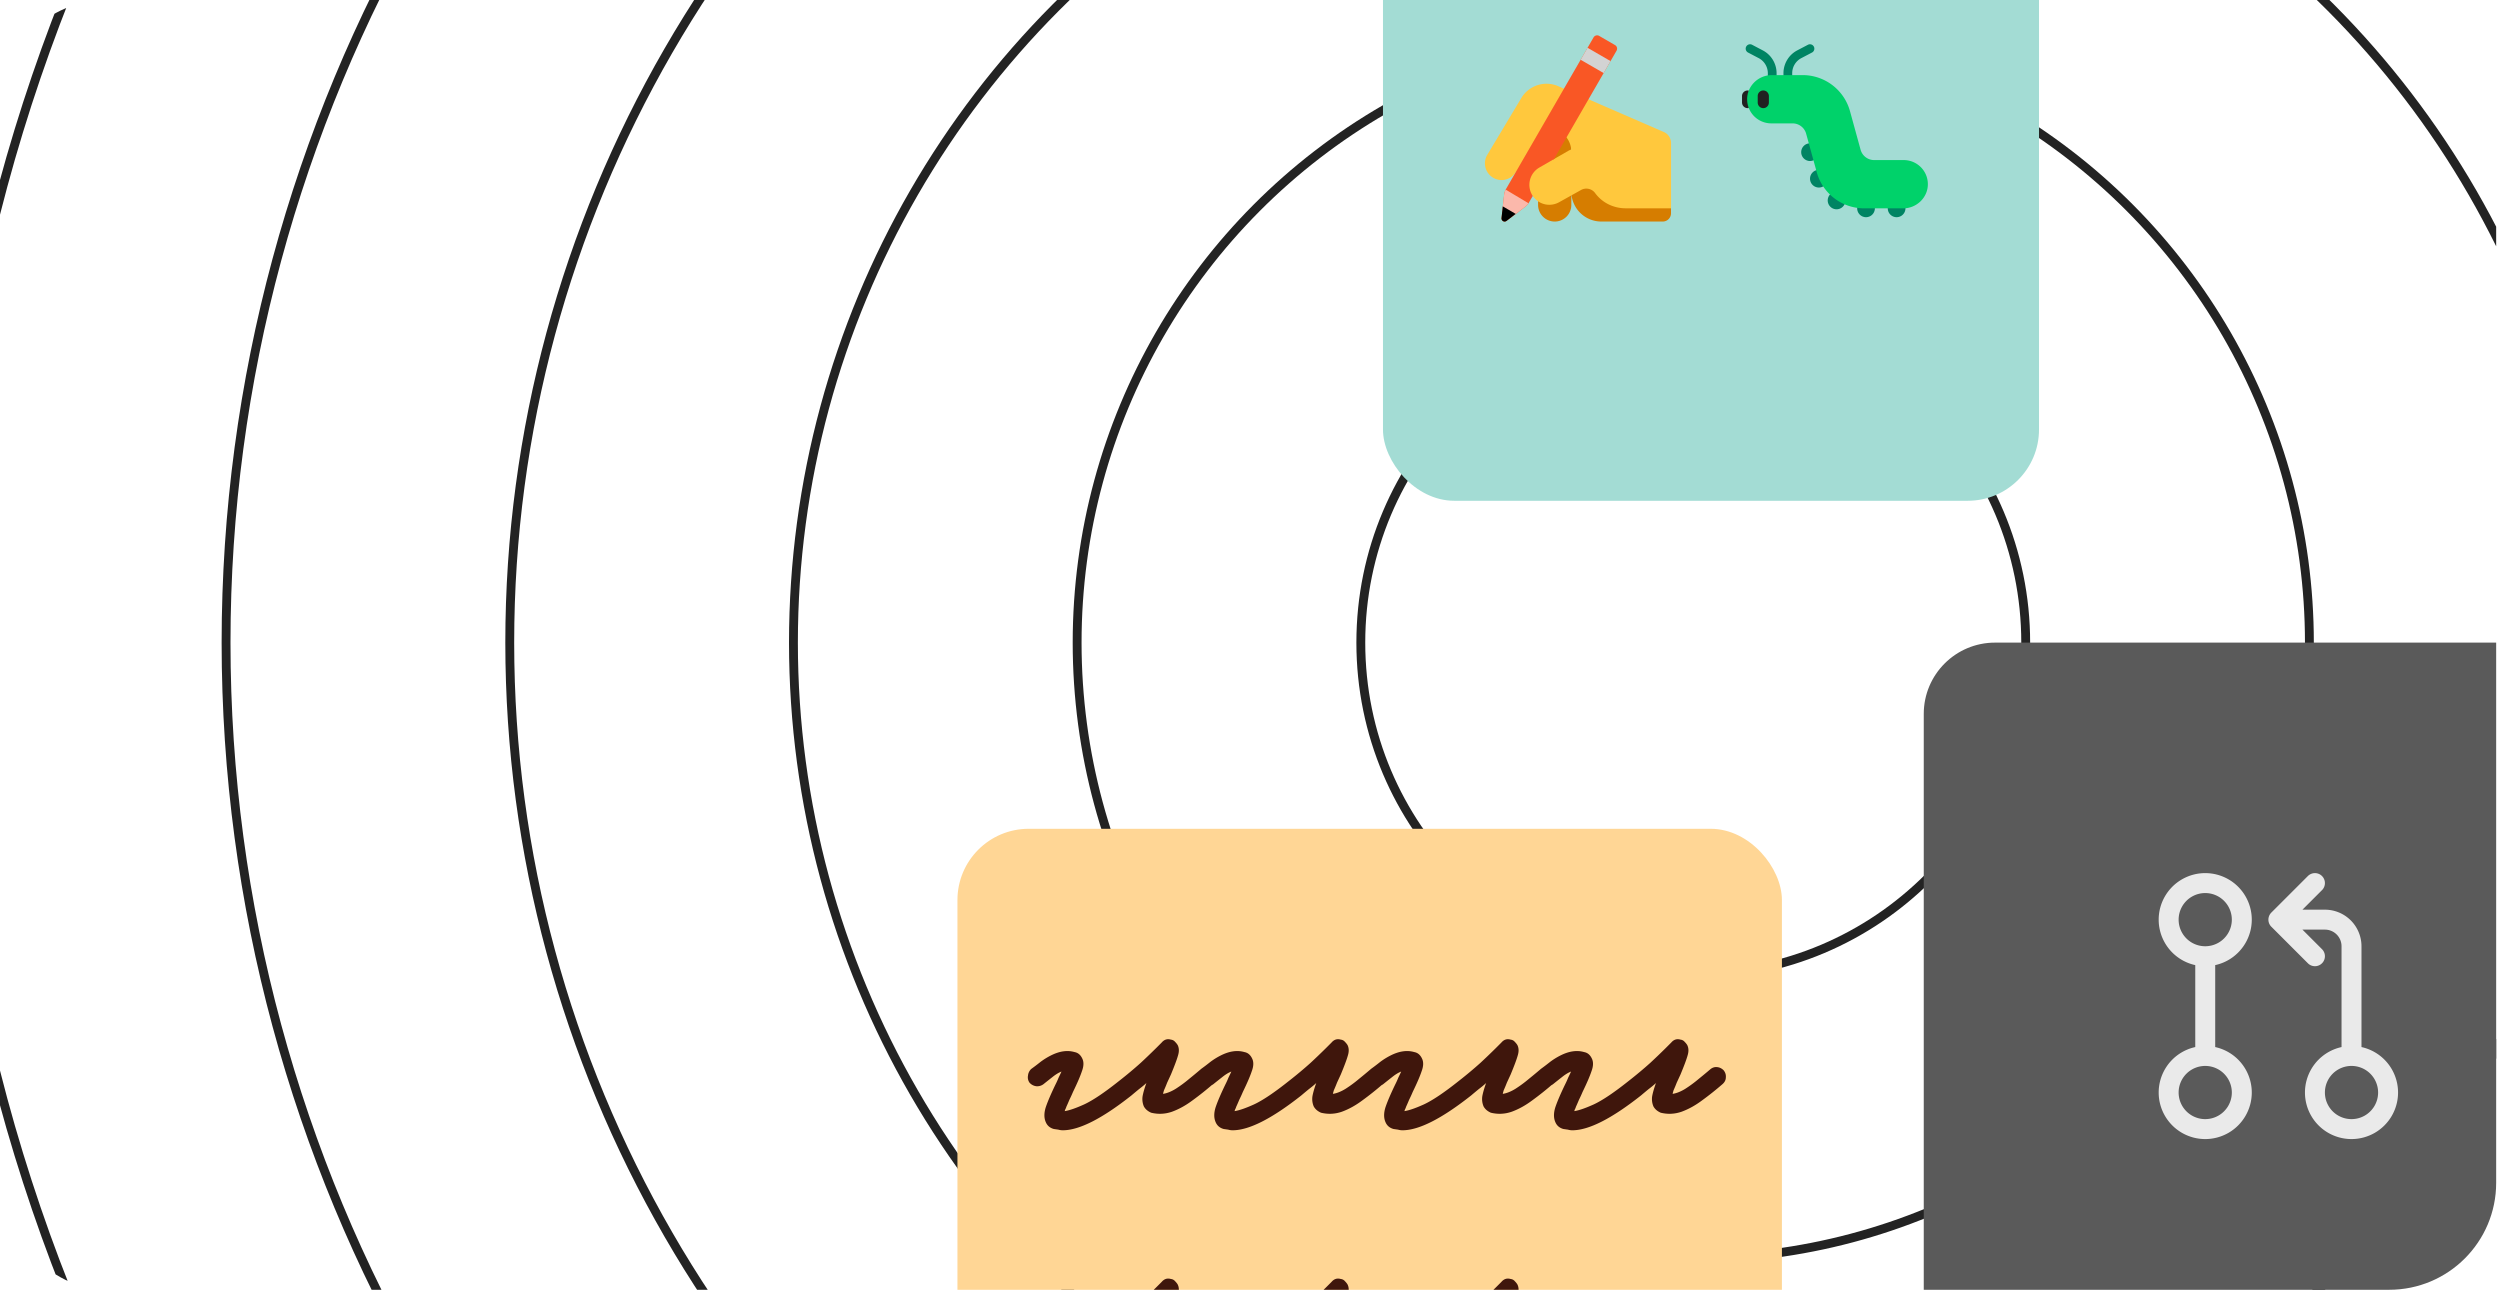 <svg width="282" height="146" viewBox="0 0 282 146" fill="none" xmlns="http://www.w3.org/2000/svg"><g clip-path="url(#a)"><circle cx="191" cy="72.487" r="37.5" stroke="#232323"/><circle cx="191" cy="72.487" r="69.5" stroke="#232323"/><circle cx="191" cy="72.487" r="101.5" stroke="#232323"/><circle cx="191" cy="72.487" r="133.5" stroke="#232323"/><circle cx="191" cy="72.487" r="165.5" stroke="#232323"/><circle cx="191" cy="72.487" r="197.5" stroke="#232323"/><rect x="108" y="93.487" width="93" height="83" rx="8.04" fill="#FFD695"/><rect x="156" y="-26.513" width="74" height="83" rx="8.04" fill="#A3DCD4"/><rect x="217" y="72.487" width="79" height="83" rx="8.04" fill="#5A5A5A"/><path d="M119.88 127.495q-.252 0-.504-.072l-.504-.072q-.648-.18-.9-.756-.324-.72 0-1.728.36-1.044 1.152-2.664.144-.288.288-.648.18-.36.324-.684-.468.18-1.008.612-.504.396-1.044.828-.36.252-.792.216a1.23 1.23 0 0 1-.756-.396 1.03 1.03 0 0 1-.18-.792q.036-.432.36-.756.504-.36 1.044-.792a7.6 7.6 0 0 1 1.152-.72q1.476-.756 2.7-.396.576.108.864.72.288.576-.036 1.44-.288.864-1.008 2.34-.18.432-.396.864-.18.432-.36.828a.8.8 0 0 1-.108.252l-.072.216q.756-.108 2.196-.756 1.476-.684 3.96-2.664a46 46 0 0 0 2.412-2.016 73 73 0 0 0 1.728-1.656l.648-.648q.432-.504 1.044-.324a.7.7 0 0 1 .468.252q.18.18.288.36.252.504.036 1.188-.18.648-.792 2.124l-.432.936q-.18.468-.36.864-.036.144-.072.252a.3.3 0 0 1-.036.144q.684-.108 1.44-.576a14 14 0 0 0 1.512-1.116q.756-.612 1.26-1.044.36-.324.792-.288t.756.36q.288.36.252.792 0 .432-.36.756a34 34 0 0 1-2.304 1.836q-1.152.864-2.34 1.296-1.152.396-2.34.108-.576-.252-.828-.72a2.15 2.15 0 0 1-.144-1.116q.108-.612.432-1.512-.396.36-.828.684-.396.324-.864.72-4.968 3.924-7.74 3.924m19.16 0q-.252 0-.504-.072l-.504-.072q-.648-.18-.9-.756-.324-.72 0-1.728.36-1.044 1.152-2.664.144-.288.288-.648.18-.36.324-.684-.468.18-1.008.612-.504.396-1.044.828-.36.252-.792.216a1.23 1.23 0 0 1-.756-.396 1.03 1.03 0 0 1-.18-.792q.036-.432.36-.756.504-.36 1.044-.792a7.6 7.6 0 0 1 1.152-.72q1.476-.756 2.7-.396.576.108.864.72.288.576-.036 1.44-.288.864-1.008 2.34-.18.432-.396.864-.18.432-.36.828a.8.8 0 0 1-.108.252l-.072.216q.756-.108 2.196-.756 1.476-.684 3.96-2.664a46 46 0 0 0 2.412-2.016 73 73 0 0 0 1.728-1.656l.648-.648q.432-.504 1.044-.324a.7.7 0 0 1 .468.252q.18.18.288.36.252.504.036 1.188-.18.648-.792 2.124l-.432.936q-.18.468-.36.864-.036.144-.072.252a.3.3 0 0 1-.036.144q.684-.108 1.44-.576a14 14 0 0 0 1.512-1.116q.756-.612 1.26-1.044.36-.324.792-.288t.756.36q.288.36.252.792 0 .432-.36.756a34 34 0 0 1-2.304 1.836q-1.152.864-2.34 1.296-1.152.396-2.34.108-.576-.252-.828-.72a2.15 2.15 0 0 1-.144-1.116q.108-.612.432-1.512-.396.36-.828.684-.396.324-.864.72-4.968 3.924-7.74 3.924m19.16 0q-.252 0-.504-.072l-.504-.072q-.648-.18-.9-.756-.324-.72 0-1.728.36-1.044 1.152-2.664.144-.288.288-.648.18-.36.324-.684-.468.18-1.008.612-.504.396-1.044.828-.36.252-.792.216a1.23 1.23 0 0 1-.756-.396 1.03 1.03 0 0 1-.18-.792q.036-.432.36-.756.504-.36 1.044-.792a7.6 7.6 0 0 1 1.152-.72q1.476-.756 2.7-.396.576.108.864.72.288.576-.036 1.44-.288.864-1.008 2.34-.18.432-.396.864-.18.432-.36.828a.8.8 0 0 1-.108.252l-.072.216q.756-.108 2.196-.756 1.476-.684 3.96-2.664a46 46 0 0 0 2.412-2.016 73 73 0 0 0 1.728-1.656l.648-.648q.432-.504 1.044-.324a.7.7 0 0 1 .468.252q.18.18.288.36.252.504.036 1.188-.18.648-.792 2.124l-.432.936q-.18.468-.36.864-.036.144-.072.252a.3.3 0 0 1-.036.144q.684-.108 1.44-.576a14 14 0 0 0 1.512-1.116q.756-.612 1.26-1.044.36-.324.792-.288t.756.36q.288.36.252.792 0 .432-.36.756a34 34 0 0 1-2.304 1.836q-1.152.864-2.34 1.296-1.152.396-2.34.108-.576-.252-.828-.72a2.15 2.15 0 0 1-.144-1.116q.108-.612.432-1.512-.396.36-.828.684-.396.324-.864.72-4.968 3.924-7.74 3.924m19.16 0q-.252 0-.504-.072l-.504-.072q-.648-.18-.9-.756-.324-.72 0-1.728.36-1.044 1.152-2.664.144-.288.288-.648.18-.36.324-.684-.468.18-1.008.612-.504.396-1.044.828-.36.252-.792.216a1.23 1.23 0 0 1-.756-.396 1.03 1.03 0 0 1-.18-.792q.036-.432.36-.756.504-.36 1.044-.792a7.6 7.6 0 0 1 1.152-.72q1.476-.756 2.7-.396.576.108.864.72.288.576-.036 1.44-.288.864-1.008 2.34-.18.432-.396.864-.18.432-.36.828a.8.8 0 0 1-.108.252l-.072.216q.756-.108 2.196-.756 1.476-.684 3.96-2.664a46 46 0 0 0 2.412-2.016 73 73 0 0 0 1.728-1.656l.648-.648q.432-.504 1.044-.324a.7.7 0 0 1 .468.252q.18.18.288.36.252.504.036 1.188-.18.648-.792 2.124l-.432.936q-.18.468-.36.864-.036.144-.072.252a.3.3 0 0 1-.036.144q.684-.108 1.44-.576a14 14 0 0 0 1.512-1.116q.756-.612 1.26-1.044.36-.324.792-.288t.756.36q.288.36.252.792 0 .432-.36.756a34 34 0 0 1-2.304 1.836q-1.152.864-2.34 1.296-1.152.396-2.34.108-.576-.252-.828-.72a2.15 2.15 0 0 1-.144-1.116q.108-.612.432-1.512-.396.36-.828.684-.396.324-.864.72-4.968 3.924-7.74 3.924m-57.48 27q-.252 0-.504-.072l-.504-.072q-.648-.18-.9-.756-.324-.72 0-1.728.36-1.044 1.152-2.664.144-.288.288-.648.18-.36.324-.684-.468.18-1.008.612-.504.396-1.044.828-.36.252-.792.216a1.23 1.23 0 0 1-.756-.396 1.03 1.03 0 0 1-.18-.792q.036-.432.36-.756.504-.36 1.044-.792a7.6 7.6 0 0 1 1.152-.72q1.476-.756 2.7-.396.576.108.864.72.288.576-.036 1.44-.288.864-1.008 2.34-.18.432-.396.864-.18.432-.36.828a.8.8 0 0 1-.108.252l-.072.216q.756-.108 2.196-.756 1.476-.684 3.96-2.664a46 46 0 0 0 2.412-2.016 73 73 0 0 0 1.728-1.656l.648-.648q.432-.504 1.044-.324a.7.7 0 0 1 .468.252q.18.18.288.36.252.504.036 1.188-.18.648-.792 2.124l-.432.936q-.18.468-.36.864-.036.144-.072.252a.3.3 0 0 1-.036.144q.684-.108 1.44-.576a14 14 0 0 0 1.512-1.116q.756-.612 1.26-1.044.36-.324.792-.288t.756.36q.288.36.252.792 0 .432-.36.756a34 34 0 0 1-2.304 1.836q-1.152.864-2.34 1.296-1.152.396-2.34.108-.576-.252-.828-.72a2.15 2.15 0 0 1-.144-1.116q.108-.612.432-1.512-.396.36-.828.684-.396.324-.864.72-4.968 3.924-7.74 3.924m19.16 0q-.252 0-.504-.072l-.504-.072q-.648-.18-.9-.756-.324-.72 0-1.728.36-1.044 1.152-2.664.144-.288.288-.648.18-.36.324-.684-.468.18-1.008.612-.504.396-1.044.828-.36.252-.792.216a1.23 1.23 0 0 1-.756-.396 1.03 1.03 0 0 1-.18-.792q.036-.432.36-.756.504-.36 1.044-.792a7.6 7.6 0 0 1 1.152-.72q1.476-.756 2.7-.396.576.108.864.72.288.576-.036 1.44-.288.864-1.008 2.34-.18.432-.396.864-.18.432-.36.828a.8.8 0 0 1-.108.252l-.072.216q.756-.108 2.196-.756 1.476-.684 3.96-2.664a46 46 0 0 0 2.412-2.016 73 73 0 0 0 1.728-1.656l.648-.648q.432-.504 1.044-.324a.7.7 0 0 1 .468.252q.18.18.288.36.252.504.036 1.188-.18.648-.792 2.124l-.432.936q-.18.468-.36.864-.036.144-.072.252a.3.3 0 0 1-.036.144q.684-.108 1.44-.576a14 14 0 0 0 1.512-1.116q.756-.612 1.26-1.044.36-.324.792-.288t.756.36q.288.36.252.792 0 .432-.36.756a34 34 0 0 1-2.304 1.836q-1.152.864-2.34 1.296-1.152.396-2.34.108-.576-.252-.828-.72a2.15 2.15 0 0 1-.144-1.116q.108-.612.432-1.512-.396.36-.828.684-.396.324-.864.72-4.968 3.924-7.74 3.924m19.16 0q-.252 0-.504-.072l-.504-.072q-.648-.18-.9-.756-.324-.72 0-1.728.36-1.044 1.152-2.664.144-.288.288-.648.18-.36.324-.684-.468.18-1.008.612-.504.396-1.044.828-.36.252-.792.216a1.23 1.23 0 0 1-.756-.396 1.03 1.03 0 0 1-.18-.792q.036-.432.36-.756.504-.36 1.044-.792a7.6 7.6 0 0 1 1.152-.72q1.476-.756 2.7-.396.576.108.864.72.288.576-.036 1.44-.288.864-1.008 2.34-.18.432-.396.864-.18.432-.36.828a.8.8 0 0 1-.108.252l-.072.216q.756-.108 2.196-.756 1.476-.684 3.96-2.664a46 46 0 0 0 2.412-2.016 73 73 0 0 0 1.728-1.656l.648-.648q.432-.504 1.044-.324a.7.7 0 0 1 .468.252q.18.18.288.36.252.504.036 1.188-.18.648-.792 2.124l-.432.936q-.18.468-.36.864-.036.144-.072.252a.3.3 0 0 1-.036.144q.684-.108 1.44-.576a14 14 0 0 0 1.512-1.116q.756-.612 1.26-1.044.36-.324.792-.288t.756.36q.288.36.252.792 0 .432-.36.756a34 34 0 0 1-2.304 1.836q-1.152.864-2.34 1.296-1.152.396-2.34.108-.576-.252-.828-.72a2.15 2.15 0 0 1-.144-1.116q.108-.612.432-1.512-.396.36-.828.684-.396.324-.864.72-4.968 3.924-7.74 3.924" fill="#3F160C"/><path d="M248.75 108.237v10.5m16.5 0v-12a3 3 0 0 0-3-3H257m0 0 4.125-4.125M257 103.737l4.125 4.125m-8.25-4.125a4.125 4.125 0 1 1-8.25 0 4.125 4.125 0 0 1 8.25 0m0 19.5a4.125 4.125 0 1 1-8.25 0 4.125 4.125 0 0 1 8.25 0m16.5 0a4.125 4.125 0 1 1-8.25 0 4.125 4.125 0 0 1 8.25 0" stroke="#EAEAEA" stroke-width="2.25" stroke-linecap="round" stroke-linejoin="round"/><path d="M173.496 14.175a1.875 1.875 0 0 1 3.75 0v6.315h5.213v-3h6.03v6.57a.93.93 0 0 1-.93.93h-6.93a3.383 3.383 0 0 1-3.383-3.383v1.508a1.873 1.873 0 0 1-3.2 1.325 1.87 1.87 0 0 1-.55-1.325z" fill="#D67D00"/><path d="m175.784 9.727 11.887 5.16c.503.217.825.705.825 1.253v7.357h-5.107c-1.41 0-2.678-.645-3.465-1.725a1.227 1.227 0 0 0-1.59-.337l-2.445 1.364a2.254 2.254 0 0 1-3.068-.812H172v-2.625l-.994.01a1.89 1.89 0 0 1-1.627.938 1.84 1.84 0 0 1-.938-.255 1.88 1.88 0 0 1-.69-2.565l3.9-6.51a3.32 3.32 0 0 1 4.133-1.253m-3.69 7.76h3.094v.518l1.698-.98q.172-.099.349-.164a2.617 2.617 0 0 0-2.606-2.372c-.503 0-.968 1.02-1.215 1.463z" fill="#FFC83D"/><path d="m180.389 4.05 1.785 1.035c.225.127.3.412.172.637l-7.051 12.22-1.657.957a2.25 2.25 0 0 0-1.066 1.441 2.27 2.27 0 0 0 .323 1.764l-.419.726a1.7 1.7 0 0 1-.495.54l-2.062 1.56a.35.35 0 0 1-.373.014.36.36 0 0 1-.175-.329l.285-2.58c.023-.256.098-.503.225-.72l9.87-17.093a.467.467 0 0 1 .638-.173" fill="#F95725"/><path d="m172.414 22.93-2.572-1.544a1.7 1.7 0 0 0-.186.649l-.198 1.797 1.101.612 1.422-1.075c.17-.12.318-.27.433-.44" fill="#FBB8AB"/><path d="m169.514 23.28-.143 1.334a.351.351 0 0 0 .548.316l1.05-.803z" fill="#000"/><path d="m178.296 6.742 2.595 1.5.78-1.35-2.595-1.5z" fill="#D3D3D3"/><path d="M196.97 5.258a.496.496 0 0 1 .667-.208l1.199.63c.96.498 1.563 1.5 1.563 2.582v.983a.49.49 0 0 1-.494.493.494.494 0 0 1-.493-.493v-.983a1.93 1.93 0 0 0-1.032-1.707h-.002l-1.2-.63a.495.495 0 0 1-.208-.667m7.632 0a.493.493 0 0 1-.207.667l-1.203.63a1.92 1.92 0 0 0-1.031 1.707v.983a.492.492 0 0 1-.842.349.5.5 0 0 1-.145-.35v-.982c0-1.082.603-2.084 1.562-2.583l1.2-.629a.495.495 0 0 1 .666.208m-.429 12.904a.997.997 0 1 0 0-1.995.997.997 0 0 0 0 1.995m1.995 1.995a.998.998 0 1 1-1.997-.002.998.998 0 0 1 1.997.002m.997 3.45a.996.996 0 0 0 .998-.997.998.998 0 1 0-.998.997m4.32-.105a.997.997 0 1 1-1.995 0 .997.997 0 0 1 1.995 0m3.45 0a.997.997 0 1 1-1.995 0 .997.997 0 0 1 1.995 0" fill="#008463"/><path d="M210.27 23.502h4.417c1.523 0 2.805-1.245 2.775-2.775a2.72 2.72 0 0 0-2.722-2.67h-3.33c-.72 0-1.35-.48-1.538-1.177l-1.192-4.335a5.54 5.54 0 0 0-5.34-4.073h-3.488a2.8 2.8 0 0 0-2.592 1.756l-.52 1.02.52.926a2.72 2.72 0 0 0 2.54 1.743h2.4c.72 0 1.35.48 1.537 1.178l1.193 4.335a5.54 5.54 0 0 0 5.34 4.072" fill="#00D26A"/><path d="M197.077 11.247a2.6 2.6 0 0 1 .186-1.027.63.63 0 0 0-.763.615v.735a.635.635 0 0 0 .764.615 2.7 2.7 0 0 1-.187-.938m2.453-.412a.634.634 0 0 0-.63-.63.624.624 0 0 0-.63.63v.735c0 .345.285.63.63.63s.63-.285.63-.63z" fill="#212121"/></g><defs><clipPath id="a"><rect width="281.568" height="145.487" rx="12.067" fill="#fff"/></clipPath></defs></svg>